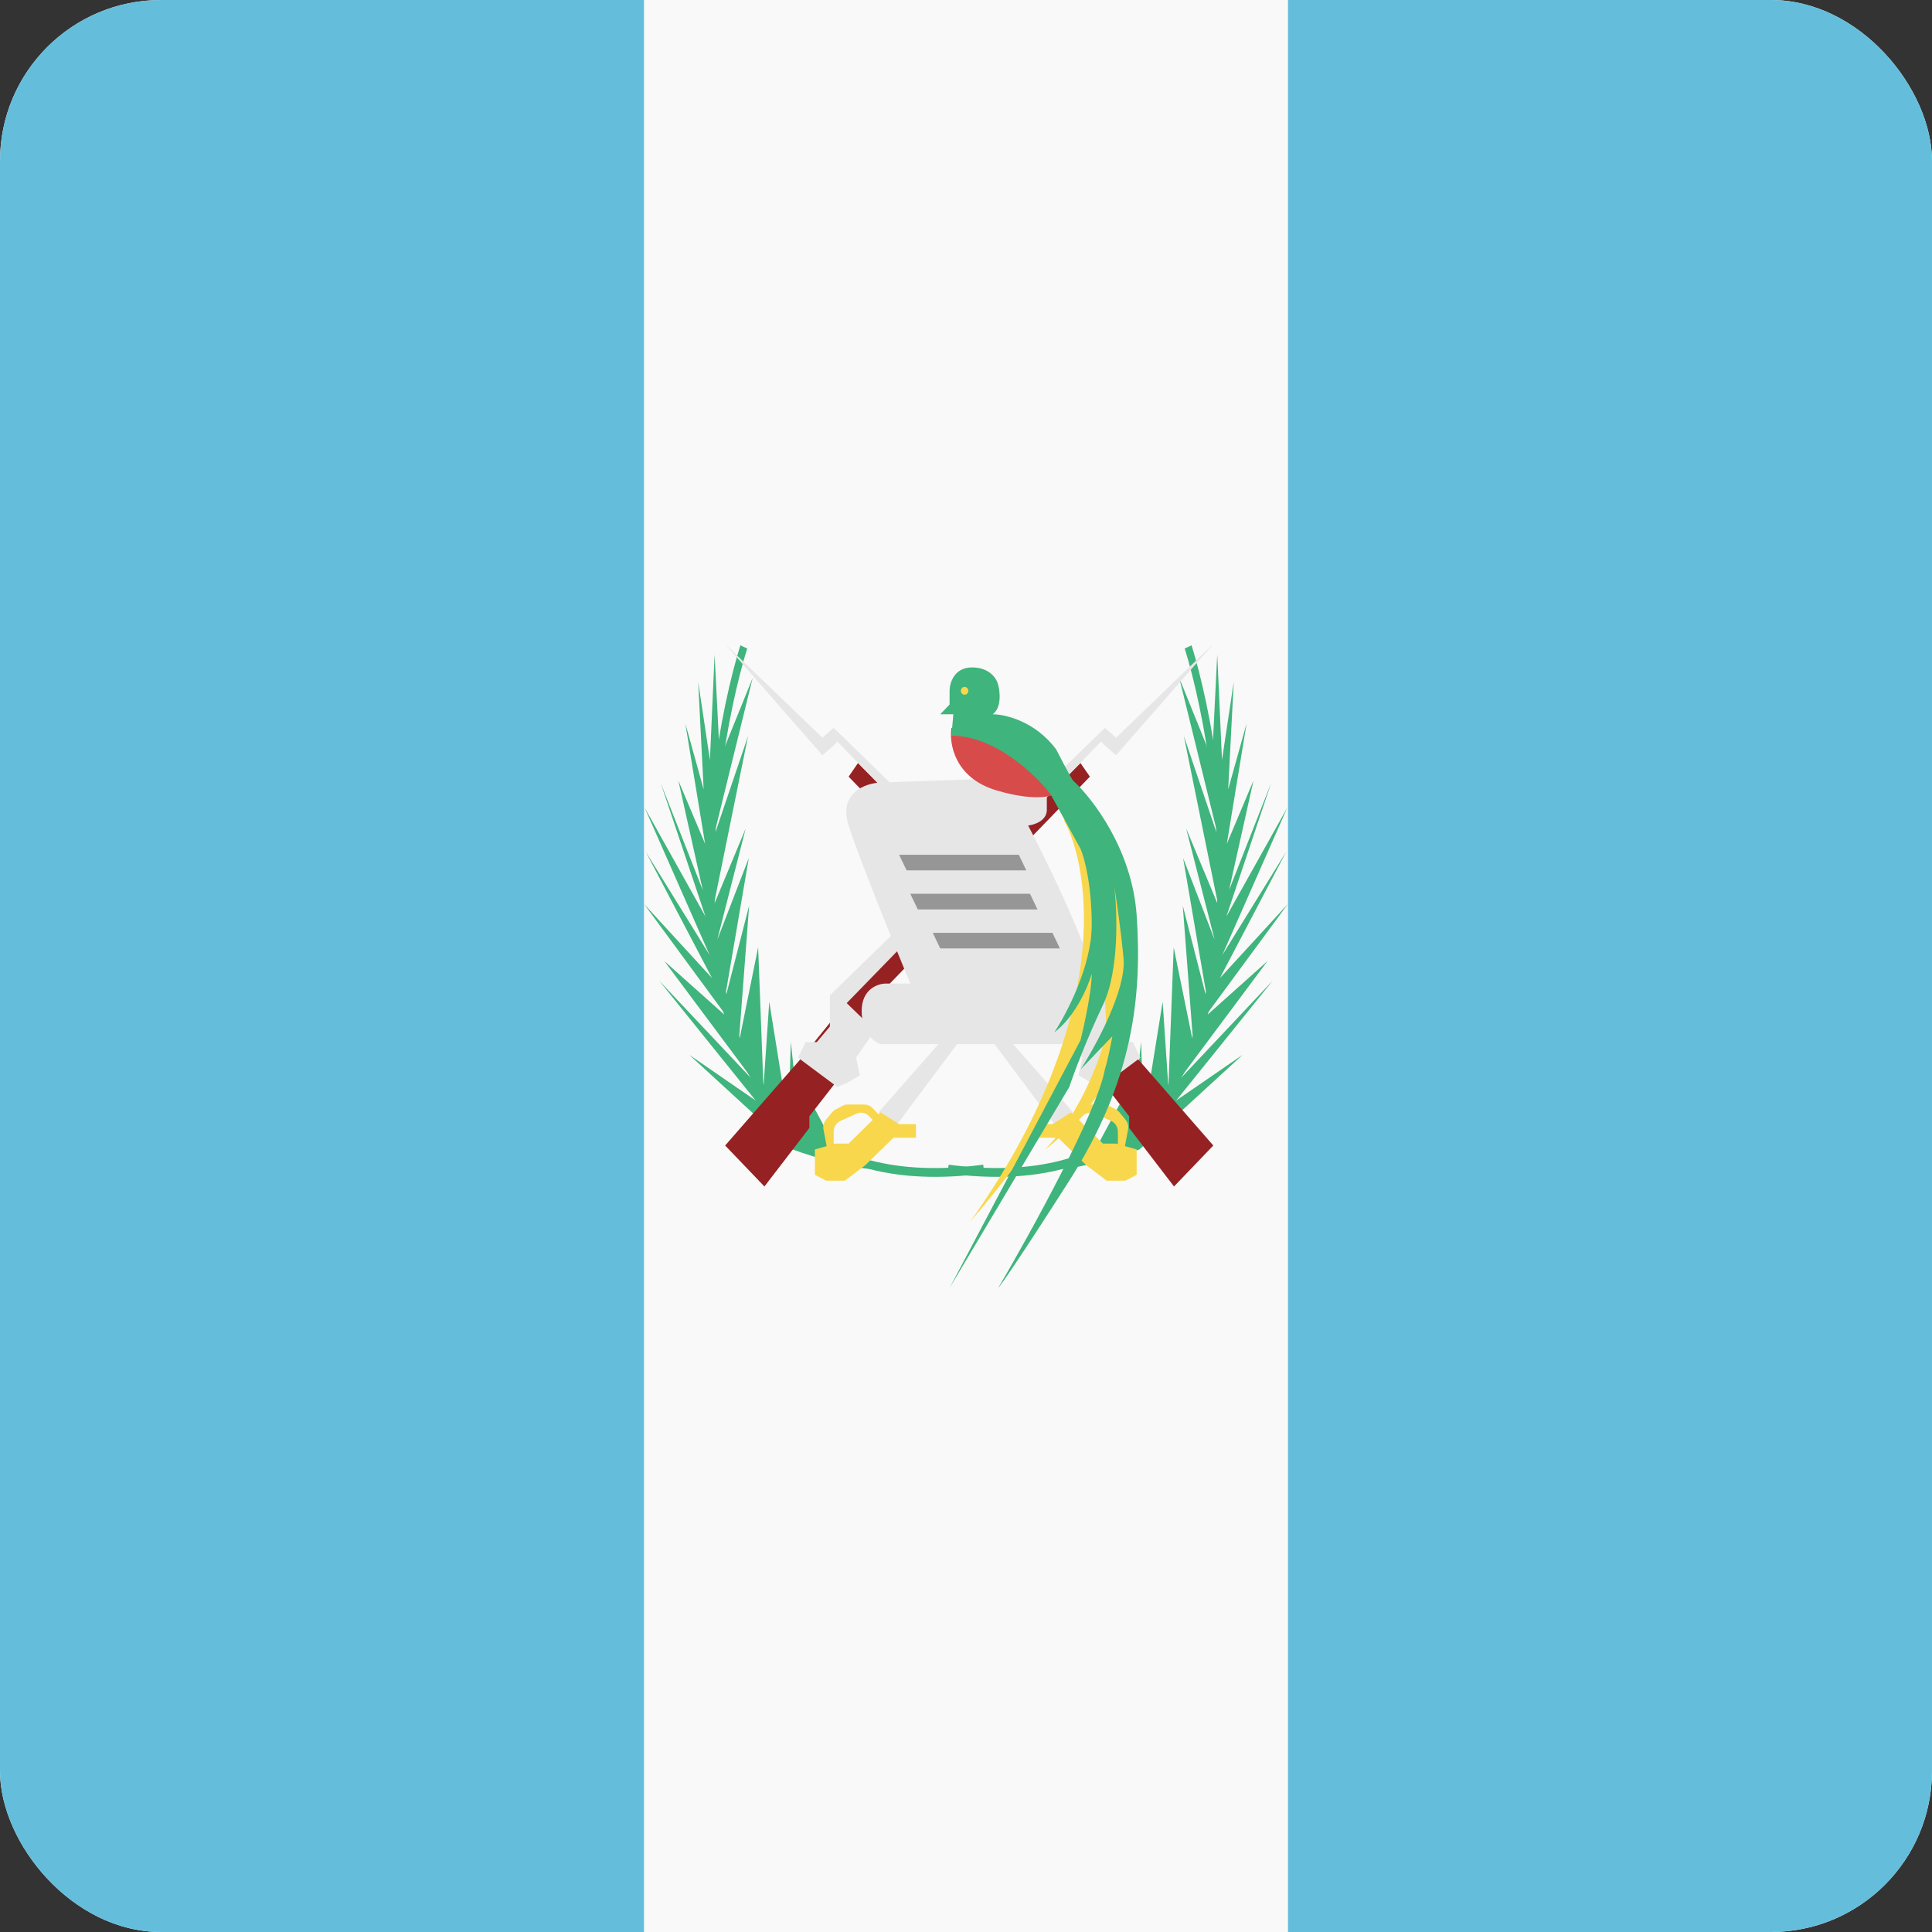 <svg width="24" height="24" viewBox="0 0 24 24" fill="none" xmlns="http://www.w3.org/2000/svg">
<rect x="0" y="0" width="24" height="24" fill="#333333" stroke="none"/>
<g clip-path="url(#clip0_440_1162)">
<rect width="24" height="24" rx="2" fill="#F9F9F9"/>
<rect width="8" height="24" fill="#64BEDB"/>
<rect x="16" width="8" height="24" fill="#64BEDB"/>
<path fill-rule="evenodd" clip-rule="evenodd" d="M8.871 12.055C8.614 10.529 8.966 8.751 9.197 8.016L9.282 8.056C9.054 8.781 8.707 10.537 8.96 12.035C9.086 12.782 9.36 13.46 9.869 13.916C10.377 14.372 11.127 14.613 12.214 14.468L12.226 14.577C11.123 14.723 10.348 14.481 9.816 14.003C9.283 13.526 9 12.819 8.871 12.055Z" fill="#3FB47C"/>
<path d="M8.877 8.13L8.942 9.424L8.862 10.276L8.818 11.045L8.852 11.727L8.932 12.139L9.129 12.818L9.356 13.377C9.38 13.607 9.928 14.042 10.199 14.231L10.955 14.518C10.688 14.554 10.102 14.373 9.843 14.278L8.562 13.103L9.387 13.671L8.189 12.183L9.362 13.427L9.216 13.231L8.252 11.938L9.039 12.641L8 11.229L8.845 12.15L8.021 10.58L8.815 11.864L8.008 10.033L8.764 11.386L8.207 9.726L8.73 11.057L8.427 9.697L8.759 10.482L8.513 8.986L8.741 9.806L8.673 8.47L8.819 9.441L8.877 8.13Z" fill="#3FB47C"/>
<path d="M9.35 8.421L8.894 9.547L8.786 10.888L8.942 12.374L9.012 12.652L9.123 12.997L9.38 13.385L9.402 13.599L9.827 14.236L10.439 14.366L9.985 13.522L9.945 14.1L9.824 12.941L9.793 13.919L9.556 12.444L9.484 13.508L9.418 11.768L9.177 12.956L9.306 11.251L8.993 12.468L9.302 10.659L8.91 11.675L9.263 10.292L8.865 11.249L9.293 9.142L8.854 10.437L9.35 8.421Z" fill="#3FB47C"/>
<path fill-rule="evenodd" clip-rule="evenodd" d="M15.127 12.055C15.385 10.529 15.032 8.751 14.802 8.016L14.717 8.056C14.944 8.781 15.291 10.537 15.039 12.035C14.912 12.782 14.638 13.46 14.13 13.916C13.621 14.372 12.872 14.613 11.784 14.468L11.773 14.577C12.875 14.723 13.65 14.481 14.183 14.003C14.715 13.526 14.998 12.819 15.127 12.055Z" fill="#3FB47C"/>
<path d="M15.121 8.13L15.057 9.424L15.137 10.276L15.181 11.045L15.147 11.727L15.066 12.139L14.87 12.818L14.642 13.377C14.618 13.607 14.07 14.042 13.799 14.231L13.044 14.518C13.311 14.554 13.896 14.373 14.156 14.278L15.437 13.103L14.611 13.671L15.809 12.183L14.637 13.427L14.782 13.231L15.746 11.938L14.96 12.641L15.999 11.229L15.154 12.15L15.978 10.58L15.184 11.864L15.991 10.033L15.234 11.386L15.791 9.726L15.268 11.057L15.571 9.697L15.24 10.482L15.486 8.986L15.257 9.806L15.326 8.47L15.18 9.441L15.121 8.13Z" fill="#3FB47C"/>
<path d="M14.649 8.421L15.104 9.547L15.213 10.888L15.057 12.374L14.986 12.652L14.876 12.997L14.619 13.385L14.596 13.599L14.172 14.236L13.56 14.366L14.014 13.522L14.053 14.1L14.175 12.941L14.205 13.919L14.443 12.444L14.514 13.508L14.58 11.768L14.822 12.956L14.693 11.251L15.006 12.468L14.697 10.659L15.089 11.675L14.735 10.292L15.134 11.249L14.706 9.142L15.144 10.437L14.649 8.421Z" fill="#3FB47C"/>
<path d="M9.938 13.164L9.008 14.23L9.496 14.739L10.054 14.012V13.867L10.356 13.479L10.913 12.727V12.364L13.539 9.648L13.422 9.479L10.704 12.218L9.938 13.164Z" fill="#962122"/>
<path d="M9.914 13.139L10.402 13.503L10.518 13.454L10.681 13.358L10.635 13.139L10.867 12.8L10.518 12.461L13.678 9.212L13.725 9.261L13.864 9.382L15.072 8L13.864 9.164L13.725 9.042L10.309 12.364V12.752L10.147 12.945H10.007L9.914 13.139Z" fill="#E6E6E6"/>
<path d="M14.143 13.164L15.072 14.23L14.584 14.739L14.027 14.012V13.867L13.725 13.479L13.167 12.727V12.364L10.542 9.648L10.658 9.479L13.376 12.218L14.143 13.164Z" fill="#962122"/>
<path d="M14.166 13.139L13.678 13.503L13.562 13.454L13.399 13.358L13.446 13.139L13.213 12.8L13.562 12.461L10.402 9.212L10.356 9.261L10.216 9.382L9.008 8L10.216 9.164L10.356 9.042L13.771 12.364V12.752L13.934 12.945H14.073L14.166 13.139Z" fill="#E6E6E6"/>
<path d="M13.213 11.2L10.913 13.818L11.146 13.964L13.213 11.2Z" fill="#E6E6E6"/>
<path d="M10.123 14.279V14.594L10.263 14.667H10.495L10.751 14.473L11.099 14.133H11.378V13.964H11.169L10.937 13.818L10.542 14.206H10.379L10.123 14.279Z" fill="#F8D74C"/>
<path d="M10.261 13.91C10.233 13.944 10.221 13.989 10.23 14.033L10.286 14.327H10.356V14.059C10.356 14.001 10.389 13.949 10.439 13.925L10.64 13.834C10.693 13.81 10.754 13.822 10.795 13.864L10.89 13.964L10.96 13.891L10.838 13.764C10.812 13.736 10.776 13.721 10.739 13.721H10.528C10.506 13.721 10.485 13.726 10.466 13.737L10.381 13.781C10.364 13.79 10.35 13.802 10.338 13.816L10.261 13.91Z" fill="#F8D74C"/>
<path d="M11.03 11.2L13.33 13.818L13.097 13.964L11.03 11.2Z" fill="#E6E6E6"/>
<path d="M14.12 14.279V14.594L13.98 14.667H13.748L13.492 14.473L13.144 14.133H12.865V13.964H13.074L13.306 13.818L13.701 14.206H13.864L14.12 14.279Z" fill="#F8D74C"/>
<path d="M13.982 13.91C14.01 13.944 14.022 13.989 14.013 14.033L13.957 14.327H13.887V14.059C13.887 14.001 13.854 13.949 13.804 13.925L13.603 13.834C13.55 13.81 13.489 13.822 13.448 13.864L13.353 13.964L13.283 13.891L13.405 13.764C13.431 13.736 13.466 13.721 13.504 13.721H13.715C13.736 13.721 13.758 13.726 13.777 13.737L13.862 13.781C13.879 13.79 13.893 13.802 13.905 13.816L13.982 13.91Z" fill="#F8D74C"/>
<path d="M11.006 12.218H11.308C11.107 11.733 10.672 10.662 10.542 10.255C10.412 9.847 10.751 9.729 10.937 9.721L13.004 9.649V10.061C13.004 10.196 12.849 10.246 12.772 10.255C12.981 10.651 13.441 11.588 13.608 12.17C13.776 12.752 13.384 12.945 13.167 12.97H10.937C10.859 12.945 10.704 12.829 10.704 12.558C10.704 12.286 10.906 12.218 11.006 12.218Z" fill="#E6E6E6"/>
<path d="M11.169 10.618H12.656L12.749 10.812H11.262L11.169 10.618Z" fill="#969696"/>
<path d="M11.308 11.103H12.795L12.888 11.297H11.401L11.308 11.103Z" fill="#969696"/>
<path d="M11.587 11.588H13.074L13.167 11.782H11.68L11.587 11.588Z" fill="#969696"/>
<path d="M12.052 15.176C13.818 12.693 13.562 10.812 13.213 10.182L13.701 10.327L14.05 11.394C14.073 11.685 14.082 12.412 13.934 12.994C13.785 13.576 13.237 14.093 12.981 14.279C13.427 13.833 13.678 13.123 13.748 12.824C13.725 12.396 13.683 11.632 13.701 12C13.725 12.461 13.353 13.139 13.144 13.649C12.976 14.056 12.346 14.836 12.052 15.176Z" fill="#F8D74C"/>
<path d="M12.377 9.818C11.857 9.663 11.789 9.236 11.819 9.042L12.493 9.188L13.19 9.818C13.136 9.883 12.898 9.973 12.377 9.818Z" fill="#D74B4B"/>
<path d="M11.843 8.873L11.819 9.139C12.358 9.139 12.865 9.624 13.051 9.867L13.423 10.545C13.469 10.65 13.562 10.987 13.562 11.491C13.562 11.995 13.252 12.59 13.097 12.824C13.357 12.63 13.515 12.259 13.562 12.097C13.562 12.31 13.469 12.735 13.423 12.921L11.796 16L13.283 13.503C13.337 13.341 13.497 12.912 13.701 12.485C13.906 12.058 13.88 11.321 13.841 11.006C13.864 11.143 13.92 11.515 13.957 11.903C13.994 12.291 13.616 12.986 13.423 13.285L13.818 12.873C13.802 12.962 13.762 13.168 13.725 13.285C13.632 13.809 12.803 15.313 12.4 16C12.431 15.968 12.651 15.656 13.283 14.667C14.073 13.43 14.189 12.388 14.12 11.37C14.064 10.555 13.57 9.915 13.33 9.697C13.322 9.689 13.269 9.6 13.12 9.309C12.86 8.96 12.486 8.873 12.331 8.873C12.442 8.795 12.424 8.598 12.4 8.509C12.385 8.436 12.298 8.291 12.075 8.291C11.852 8.291 11.796 8.485 11.796 8.582V8.752L11.68 8.873H11.843Z" fill="#3FB47C"/>
<path d="M12.029 8.582C12.029 8.609 12.008 8.63 11.982 8.63C11.957 8.63 11.936 8.609 11.936 8.582C11.936 8.555 11.957 8.533 11.982 8.533C12.008 8.533 12.029 8.555 12.029 8.582Z" fill="#F8D74C"/>
</g>
<defs>
<clipPath id="clip0_440_1162">
<rect width="24" height="24" rx="2" fill="white"/>
</clipPath>
</defs>
</svg>

